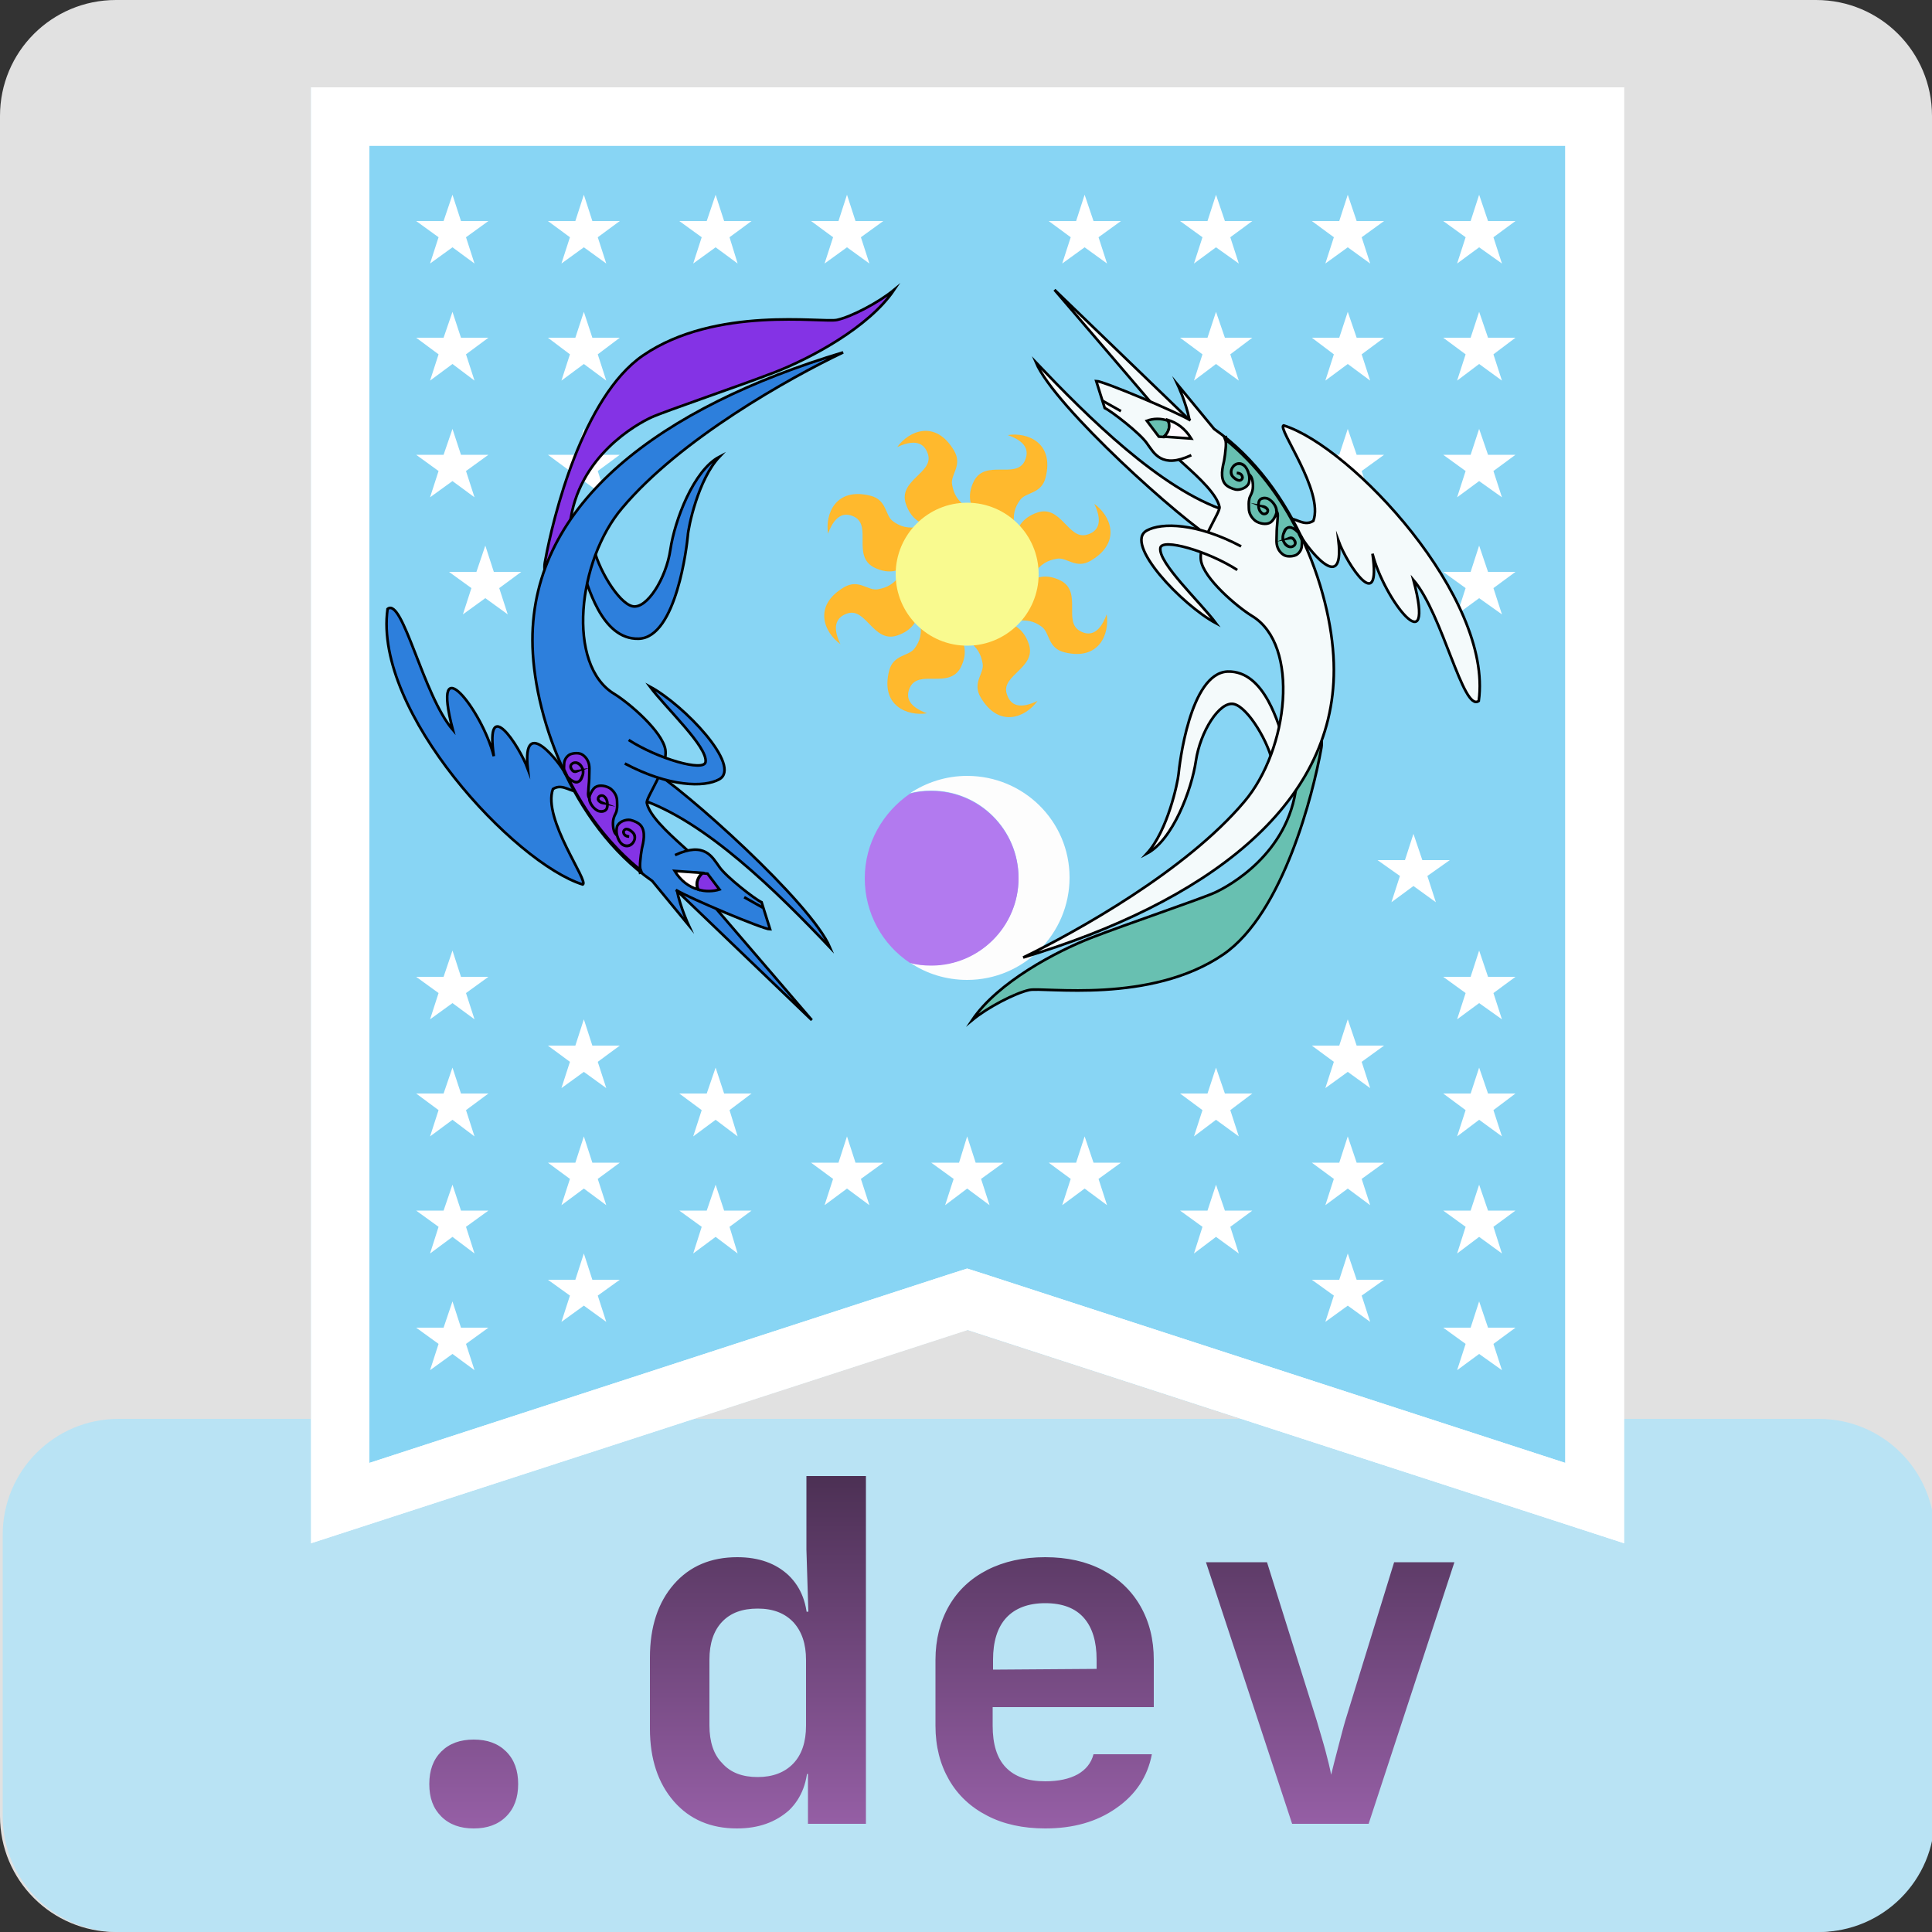 <?xml version="1.0" encoding="utf-8"?>
<!-- Generator: Adobe Illustrator 26.2.1, SVG Export Plug-In . SVG Version: 6.00 Build 0)  -->
<svg version="1.1"
	 id="svg241" inkscape:version="0.92.2 (5c3e80d, 2017-08-06)" sodipodi:docname="Equestrian Flag QTMarx SVG.svg" xmlns:cc="http://creativecommons.org/ns#" xmlns:dc="http://purl.org/dc/elements/1.1/" xmlns:inkscape="http://www.inkscape.org/namespaces/inkscape" xmlns:rdf="http://www.w3.org/1999/02/22-rdf-syntax-ns#" xmlns:sodipodi="http://sodipodi.sourceforge.net/DTD/sodipodi-0.dtd" xmlns:svg="http://www.w3.org/2000/svg"
	 xmlns="http://www.w3.org/2000/svg" xmlns:xlink="http://www.w3.org/1999/xlink" x="0px" y="0px" viewBox="0 0 500 500"
	 style="enable-background:new 0 0 500 500;" xml:space="preserve">
<rect x="0" y="0" width="500" height="500" fill="#333333" stroke="none"/>
<style type="text/css">
	.st0{fill:#E1E1E1;}
	.st1{fill:#B9E3F4;}
	.st2{display:none;}
	.st3{display:inline;fill:none;stroke:#000000;stroke-width:0.75;stroke-miterlimit:10;}
	.st4{display:inline;fill:#8433E5;stroke:#000000;stroke-width:0.75;stroke-miterlimit:10;}
	.st5{display:inline;fill:#2D7FDC;stroke:#000000;stroke-width:0.75;stroke-miterlimit:10;}
	.st6{display:inline;fill:#FFFAFF;stroke:#000000;stroke-width:0.75;stroke-miterlimit:10;}
	.st7{display:inline;fill:#68C0B1;stroke:#000000;stroke-width:0.75;stroke-miterlimit:10;}
	.st8{display:inline;fill:#F4FAFB;stroke:#000000;stroke-width:0.75;stroke-miterlimit:10;}
	.st9{fill:#88D5F4;}
	.st10{fill:#FFFFFF;}
	.st11{fill:#FDFDFD;}
	.st12{fill:#B27AEF;}
	.st13{fill:#FFB92D;}
	.st14{fill:#F9FA8F;}
	.st15{fill:none;stroke:#000000;stroke-width:0.685;stroke-miterlimit:10;}
	.st16{fill:#8433E5;stroke:#000000;stroke-width:0.685;stroke-miterlimit:10;}
	.st17{fill:#2D7FDC;stroke:#000000;stroke-width:0.685;stroke-miterlimit:10;}
	.st18{fill:#FFFAFF;stroke:#000000;stroke-width:0.685;stroke-miterlimit:10;}
	.st19{fill:#68C0B1;stroke:#000000;stroke-width:0.685;stroke-miterlimit:10;}
	.st20{fill:#F4FAFB;stroke:#000000;stroke-width:0.685;stroke-miterlimit:10;}
	.st21{fill:url(#SVGID_1_);}
</style>
<sodipodi:namedview  bordercolor="#666666" borderopacity="1" gridtolerance="10" guidetolerance="10" id="namedview243" inkscape:current-layer="svg241" inkscape:cx="-413.24164" inkscape:cy="369.67422" inkscape:pageopacity="0" inkscape:pageshadow="2" inkscape:window-height="986" inkscape:window-maximized="1" inkscape:window-width="1920" inkscape:window-x="-11" inkscape:window-y="-11" inkscape:zoom="0.2979798" objecttolerance="10" pagecolor="#ffffff" showgrid="false">
	</sodipodi:namedview>
<path class="st0" d="M470,500H30c-16.6,0-30-13.4-30-30V30C0,13.4,13.4,0,30,0h440c16.6,0,30,13.4,30,30v440
	C500,486.6,486.6,500,470,500z"/>
<path class="st1" d="M470.7,500h-440c-16.6,0-30-13.4-30-30v-72.8c0-16.6,13.4-30,30-30h440c16.6,0,30,13.4,30,30V470
	C500.7,486.6,487.3,500,470.7,500z"/>
<g id="Layer_1" transform="translate(0,-294)" class="st2">
</g>
<g id="Luna" transform="translate(0,-294)" class="st2">
	<path id="path118" inkscape:connector-curvature="0" class="st3" d="M265.8,395.5c-0.7-0.1-1.3-0.3-1.7-0.8s-0.5-1.2,0-1.7
		c1-0.9,2.8,0.4,3.4,1.2c0.7,0.8,0.7,1.9,0.3,2.9c-0.9,2.1-3.6,2.5-5,0.7c-1.2-1.6-1.9-4.2-1.2-6.1c0.6-1.8,3.3-2.7,5-2.5
		c1.3,0.1,3,0.9,3.9,1.9c1.9,2.2,1,6.2,0.4,8.7c-0.3,1.5-0.4,3-0.5,4.4s-0.1,2.9,0.1,4.3"/>
	<path id="path120" inkscape:connector-curvature="0" class="st3" d="M256.3,383.4c-0.8-0.2-2.2-0.9-2-1.9c0.2-0.9,1.2-1.3,2-0.9
		c0.5,0.3,1,0.9,1.3,1.4c0.4,0.8,0.5,3-0.3,3.7c-0.9,0.7-2.4,0.7-3.3,0.1c-1.8-1.2-3.5-3.6-2.7-5.9c0.4-1.1,1-2.3,2-3
		c1.5-1,4.1-0.4,5.6,0.6c1.6,1.1,2.5,2.8,2.5,4.7c0,1.1,0.1,2.3-0.1,3.4c-0.2,1.1-0.8,2-1.1,3.1c-0.3,1-0.2,2.2-0.2,3.3
		c0.1,0.9,0.3,2,1,2.6c0.2,0.2,0.4,0.3,0.6,0.5"/>
	<path id="path122" inkscape:connector-curvature="0" class="st3" d="M246.2,371.2c-0.8,0.3-1.5,0.2-2-0.5s-0.6-1.6,0-2.2
		c1.4-1.1,3.2-0.1,3.9,1.3c0.5,0.9,0.5,1.9,0.3,2.9c-0.2,0.9-0.6,1.9-1.5,2.4c-1,0.5-2-0.1-2.8-0.7c-1.1-0.8-2.1-1.9-2.4-3.3
		c-0.2-0.9-0.1-1.7,0-2.6c0-1.4,0.8-2.8,2-3.5c1.1-0.6,3-0.8,4.2-0.3c1.2,0.4,2.3,1.7,2.8,2.8c0.7,1.7,0.5,3.5,0.5,5.2
		c0,1.6,0,3.2-0.2,4.8c-0.1,1.3-0.5,2.7,0.3,3.9"/>
	<path id="path124" inkscape:connector-curvature="0" class="st4" d="M234.6,291.7c3-16.1,14-61.3,36.6-76.8
		c27.1-18.6,67.2-12.1,72.6-13.3c5.4-1.1,15.7-6.5,21.4-11.3c-9.5,14.1-31.6,25.7-44.6,30.8s-41.2,14.7-46.3,17
		s-27.7,14.4-30.5,40.1C240.9,303.9,232.8,300.3,234.6,291.7z"/>
	<path id="path126" inkscape:connector-curvature="0" class="st5" d="M341.2,436.5C321.7,416,294.6,389.1,270,381
		c-24.6-8.2-8.9-18.6,3.7-11.3C286.4,377,334.1,419.8,341.2,436.5z"/>
	<polygon id="polygon128" class="st5" points="281.6,413 287.8,409.5 334.3,463.8 	"/>
	<path id="path130" inkscape:connector-curvature="0" class="st5" d="M175.5,309.9c-5.3,38.6,47.7,95.1,73,103.1
		c2.7-0.9-15.2-24.7-11.2-35.9c3.8-2.5,7.3,1.8,9.6,0.5s-4.2-4.4-5.3-6.8s-16.1-22.5-13.8-1.4c-3.3-9-16-28-12.7-4.7
		c-4.3-17.2-23.8-42-15.3-9.8C188.9,342.2,181.2,305.2,175.5,309.9L175.5,309.9z"/>
	<path id="path132" inkscape:connector-curvature="0" class="st5" d="M299.7,252.7c-9.6,5.1-16.7,23.9-18.4,34.7
		c-1.7,10.8-8.8,22.4-14.1,21.3c-5.4-1.1-13.3-14.8-14.7-22.4s-6.2,2.8-4.2,8.3s7.1,26.8,21.2,26.3c14.1-0.6,18.1-35.3,18.4-38.4
		C288.1,279.3,291.9,261.2,299.7,252.7L299.7,252.7z"/>
	<path id="path134" inkscape:connector-curvature="0" class="st5" d="M346.1,213.7c-68.3,20.4-116.4,56.5-116.4,107.7
		c0,26.9,14.1,68.6,44.9,90l13.6,16.4c0,0-3-6.6-4.4-12.8c0,0,7.2-3.6,8.2-5.6c0.8-1.8-5.6-5.6-2.4-4.8c10.1,2.6-15-13-16.9-22.4
		c-0.4-2.1,8-13.2,6.9-20s-13.4-17.4-19.1-20.8c-18.1-10.8-13.7-50,2.8-69.5C285,246.3,326,223.3,346.1,213.7L346.1,213.7z"/>
	<path id="path136" inkscape:connector-curvature="0" class="st5" d="M264.4,367.7c16.7,8.8,29.8,9,35.4,5.9
		c8.7-4.8-13.2-28-26-34.7c5.8,7.7,21.7,22.6,20.8,28.3c-0.6,3.7-17.8-1.1-28.8-8.2"/>
	<path id="path138" inkscape:connector-curvature="0" class="st5" d="M283.5,414.9c4.9,3.1,32.8,14.8,35.3,14.8l-3.2-10.2
		c-2.3-1-13.1-9.4-15.8-13.1s-5.5-9.6-16.7-4.5"/>
	<line id="line140" class="st3" x1="309.4" y1="418.3" x2="316.4" y2="422.2"/>
	<path id="path142" inkscape:connector-curvature="0" class="st4" d="M299.7,414.8l-4.5-5.9l-1.9-0.1c-1.3,1.2-2.7,3.3-1.7,6.2
		C294.5,415.7,297.5,415.6,299.7,414.8z"/>
	<path id="path144" inkscape:connector-curvature="0" class="st6" d="M293.3,408.7L283,408c2.3,3.8,5.4,5.9,8.6,6.9
		C290.6,412,292.1,409.9,293.3,408.7L293.3,408.7z"/>
	<path id="path146" inkscape:connector-curvature="0" class="st4" d="M270.2,404.2c0.1-1.5,0.2-3,0.5-4.4c0.6-2.5,1.6-6.5-0.4-8.7
		c-0.9-1-2.6-1.8-3.9-1.9c-1.7-0.2-4.4,0.8-5,2.5c-0.4,1-0.3,2.2,0,3.4l0.1,0.1l-0.1-0.1c0.3,1,0.7,2,1.3,2.7c1.4,1.8,4,1.5,5-0.7
		c0.4-0.9,0.4-2-0.3-2.9c-0.6-0.8-2.4-2.2-3.4-1.2c-0.5,0.5-0.4,1.2,0,1.7s1.1,0.7,1.7,0.8c-0.7-0.1-1.3-0.3-1.7-0.8s-0.5-1.2,0-1.7
		c1-0.9,2.8,0.4,3.4,1.2c0.7,0.8,0.7,1.9,0.3,2.9c-0.9,2.1-3.6,2.5-5,0.7c-0.6-0.7-1-1.7-1.3-2.7c-0.2-0.1-0.3-0.3-0.5-0.4
		c-0.7-0.7-0.9-1.7-1-2.6c-0.1-1-0.1-2.3,0.2-3.3c0.3-1.1,0.9-2,1.1-3.1c0.2-1.1,0.1-2.3,0.1-3.4c0-1.9-1-3.6-2.5-4.7
		c-1.4-1-4-1.6-5.6-0.6c-1,0.7-1.6,1.9-2,3c-0.2,0.4-0.2,0.9-0.2,1.4c0,0,0,0.1,0.1,0.1c0,0,0-0.1-0.1-0.1c0.1,1.8,1.5,3.6,2.9,4.5
		c0.9,0.6,2.4,0.6,3.3-0.1c0.8-0.7,0.6-2.9,0.3-3.7c-0.2-0.5-0.8-1.1-1.3-1.4c-0.8-0.4-1.8,0-2,0.9c-0.2,1,1.2,1.7,2,1.9
		c-0.8-0.2-2.2-0.9-2-1.9c0.2-0.9,1.2-1.3,2-0.9c0.5,0.3,1,0.9,1.3,1.4c0.4,0.8,0.5,3-0.3,3.7c-0.9,0.7-2.4,0.7-3.3,0.1
		c-1.5-0.9-2.8-2.7-2.9-4.5c-0.7-1.2-0.4-2.5-0.2-3.8c0.2-1.6,0.2-3.2,0.2-4.8c0-1.8,0.2-3.6-0.5-5.2c-0.5-1.1-1.6-2.4-2.8-2.8
		c-1.2-0.5-3.1-0.3-4.2,0.3c-1.2,0.7-2,2.1-2,3.5c0,0.7-0.1,1.5,0,2.2c0.4,0.9,0.9,1.8,1.3,2.7c0.3,0.4,0.7,0.7,1.1,1
		c0.8,0.6,1.9,1.2,2.8,0.7c0.9-0.5,1.3-1.5,1.5-2.4c0.3-1,0.2-2-0.3-2.9c-0.7-1.4-2.5-2.5-3.9-1.3c-0.7,0.6-0.5,1.6,0,2.2
		c0.5,0.8,1.2,0.8,2,0.5c-0.8,0.3-1.5,0.2-2-0.5s-0.6-1.6,0-2.2c1.4-1.1,3.2-0.1,3.9,1.3c0.5,0.9,0.5,1.9,0.3,2.9
		c-0.2,0.9-0.6,1.9-1.5,2.4c-1,0.5-2-0.1-2.8-0.7c-0.4-0.3-0.8-0.6-1.1-1c6.6,13.1,15.6,25.5,27.4,34.9
		C270.1,406.9,270.1,405.6,270.2,404.2L270.2,404.2z"/>
</g>
<g id="Celestia" transform="translate(0,-294)" class="st2">
	<path id="path149" inkscape:connector-curvature="0" class="st3" d="M473.6,258.5c0.7,0.1,1.3,0.3,1.7,0.8c0.4,0.5,0.5,1.2,0,1.7
		c-1,0.9-2.8-0.4-3.4-1.2c-0.7-0.8-0.7-1.9-0.3-2.9c0.9-2.1,3.6-2.5,5-0.7c1.2,1.6,1.9,4.2,1.2,6.1c-0.6,1.8-3.3,2.7-5,2.5
		c-1.3-0.1-3-0.9-3.9-1.9c-1.9-2.2-1-6.2-0.4-8.7c0.3-1.5,0.4-3,0.5-4.4s0.1-2.9-0.1-4.3"/>
	<path id="path151" inkscape:connector-curvature="0" class="st3" d="M483.1,270.6c0.8,0.2,2.2,0.9,2,1.9c-0.2,0.9-1.2,1.3-2,0.9
		c-0.5-0.3-1-0.9-1.3-1.4c-0.4-0.8-0.5-3,0.3-3.7c0.9-0.7,2.4-0.7,3.3-0.1c1.8,1.2,3.5,3.6,2.7,5.9c-0.4,1.1-1,2.3-2,3
		c-1.5,1-4.1,0.4-5.6-0.6c-1.6-1.1-2.5-2.8-2.5-4.7c0-1.1-0.1-2.3,0.1-3.4s0.8-2,1.1-3.1c0.3-1,0.2-2.2,0.2-3.3
		c-0.1-0.9-0.3-2-1-2.6c-0.2-0.2-0.4-0.3-0.6-0.5"/>
	<path id="path153" inkscape:connector-curvature="0" class="st3" d="M493.2,282.9c0.8-0.3,1.5-0.2,2,0.5s0.6,1.6,0,2.2
		c-1.4,1.1-3.2,0.1-3.9-1.3c-0.5-0.9-0.5-1.9-0.3-2.9c0.2-0.9,0.6-1.9,1.5-2.4c1-0.5,2,0.1,2.8,0.7c1.1,0.8,2.1,1.9,2.4,3.3
		c0.2,0.9,0.1,1.7,0,2.6c0,1.4-0.8,2.8-2,3.5c-1.1,0.6-3,0.8-4.2,0.3c-1.2-0.4-2.3-1.7-2.8-2.8c-0.7-1.7-0.5-3.5-0.5-5.2
		c0-1.6,0-3.2,0.2-4.8c0.1-1.3,0.5-2.7-0.3-3.9"/>
	<path id="path155" inkscape:connector-curvature="0" class="st7" d="M504.8,362.3c-3,16.1-14,61.3-36.6,76.8
		c-27.1,18.6-67.2,12.1-72.6,13.3c-5.4,1.1-15.7,6.5-21.4,11.3c9.5-14.1,31.6-25.7,44.6-30.8c13-5.1,41.2-14.7,46.3-17
		c5.1-2.3,27.7-14.4,30.5-40.1C498.5,350.2,506.6,353.8,504.8,362.3L504.8,362.3z"/>
	<path id="path157" inkscape:connector-curvature="0" class="st8" d="M398.2,217.5c19.5,20.5,46.6,47.4,71.2,55.5
		c24.6,8.2,8.9,18.6-3.7,11.3C453,277,405.3,234.3,398.2,217.5L398.2,217.5z"/>
	<polygon id="polygon159" class="st8" points="457.8,241 451.6,244.5 405.1,190.3 	"/>
	<path id="path161" inkscape:connector-curvature="0" class="st8" d="M563.9,344.2c5.3-38.6-47.7-95.1-73-103.2
		c-2.7,0.9,15.2,24.7,11.2,35.9c-3.8,2.5-7.3-1.8-9.6-0.5c-2.3,1.3,4.2,4.4,5.3,6.8c1.1,2.4,16.1,22.5,13.8,1.4
		c3.3,9,16,28,12.7,4.7c4.3,17.2,23.8,42,15.3,9.8C550.5,311.9,558.2,348.8,563.9,344.2L563.9,344.2z"/>
	<path id="path163" inkscape:connector-curvature="0" class="st8" d="M439.7,401.3c9.6-5.1,16.7-23.9,18.4-34.7
		c1.7-10.8,8.8-22.4,14.1-21.3c5.4,1.1,13.3,14.8,14.7,22.4c1.4,7.6,6.2-2.8,4.2-8.3s-7.1-26.8-21.2-26.3
		c-14.1,0.6-18.1,35.3-18.4,38.4C451.3,374.8,447.5,392.9,439.7,401.3L439.7,401.3z"/>
	<path id="path165" inkscape:connector-curvature="0" class="st8" d="M393.3,440.3c68.3-20.4,116.4-56.5,116.4-107.7
		c0-26.9-14.1-68.6-44.9-90l-13.6-16.4c0,0,3,6.6,4.4,12.8c0,0-7.2,3.6-8.2,5.6c-0.8,1.8,5.6,5.6,2.4,4.8c-10.1-2.6,15,13,16.9,22.4
		c0.4,2.1-8,13.2-6.9,20s13.4,17.4,19.1,20.8c18.1,10.8,13.7,50-2.8,69.5C454.4,407.8,413.4,430.7,393.3,440.3L393.3,440.3z"/>
	<path id="path167" inkscape:connector-curvature="0" class="st8" d="M475,286.3c-16.7-8.8-29.8-9-35.4-5.9
		c-8.7,4.8,13.2,28,26,34.7c-5.8-7.7-21.7-22.6-20.8-28.3c0.6-3.7,17.8,1.1,28.8,8.2"/>
	<path id="path169" inkscape:connector-curvature="0" class="st8" d="M456,239.2c-4.9-3.1-32.8-14.8-35.3-14.8l3.2,10.2
		c2.3,1,13.1,9.4,15.8,13.1c2.7,3.7,5.5,9.6,16.7,4.5"/>
	<line id="line171" class="st3" x1="430" y1="235.7" x2="423" y2="231.8"/>
	<path id="path173" inkscape:connector-curvature="0" class="st7" d="M439.7,239.3l4.5,5.9l1.9,0.1c1.3-1.2,2.7-3.3,1.7-6.2
		C444.9,238.3,441.9,238.4,439.7,239.3z"/>
	<path id="path175" inkscape:connector-curvature="0" class="st6" d="M446.1,245.3l10.3,0.7c-2.3-3.8-5.4-5.9-8.6-6.9
		C448.8,242.1,447.3,244.2,446.1,245.3L446.1,245.3z"/>
	<path id="path177" inkscape:connector-curvature="0" class="st7" d="M469.2,249.8c-0.1,1.5-0.2,3-0.5,4.4c-0.6,2.5-1.6,6.5,0.4,8.7
		c0.9,1,2.6,1.8,3.9,1.9c1.7,0.2,4.4-0.8,5-2.5c0.4-1,0.3-2.2,0-3.4l-0.1-0.1l0.1,0.1c-0.3-1-0.7-2-1.3-2.7c-1.4-1.8-4-1.5-5,0.7
		c-0.4,0.9-0.4,2,0.3,2.9c0.6,0.8,2.4,2.2,3.4,1.2c0.5-0.5,0.4-1.2,0-1.7s-1.1-0.7-1.7-0.8c0.7,0.1,1.3,0.3,1.7,0.8
		c0.4,0.5,0.5,1.2,0,1.7c-1,0.9-2.8-0.4-3.4-1.2c-0.7-0.8-0.7-1.9-0.3-2.9c0.9-2.1,3.6-2.5,5-0.7c0.6,0.7,1,1.7,1.3,2.7
		c0.2,0.1,0.3,0.3,0.5,0.4c0.7,0.7,0.9,1.7,1,2.6c0.1,1,0.1,2.3-0.2,3.3c-0.3,1.1-0.9,2-1.1,3.1s-0.1,2.3-0.1,3.4
		c0,1.9,1,3.6,2.5,4.7c1.4,1,4,1.6,5.6,0.6c1-0.7,1.6-1.9,2-3c0.2-0.4,0.2-0.9,0.2-1.4c0,0,0-0.1-0.1-0.1c0,0,0,0.1,0.1,0.1
		c-0.1-1.8-1.5-3.6-2.9-4.5c-0.9-0.6-2.4-0.6-3.3,0.1c-0.8,0.7-0.6,2.9-0.3,3.7c0.2,0.5,0.8,1.1,1.3,1.4c0.8,0.4,1.8,0,2-0.9
		c0.2-1-1.2-1.7-2-1.9c0.8,0.2,2.2,0.9,2,1.9c-0.2,0.9-1.2,1.3-2,0.9c-0.5-0.3-1-0.9-1.3-1.4c-0.4-0.8-0.5-3,0.3-3.7
		c0.9-0.7,2.4-0.7,3.3-0.1c1.5,0.9,2.8,2.7,2.9,4.5c0.7,1.2,0.4,2.5,0.2,3.8c-0.2,1.6-0.2,3.2-0.2,4.8c0,1.8-0.2,3.6,0.5,5.2
		c0.5,1.1,1.6,2.4,2.8,2.8c1.2,0.5,3.1,0.3,4.2-0.3c1.2-0.7,2-2.1,2-3.5c0-0.7,0.1-1.5,0-2.2c-0.4-0.9-0.9-1.8-1.3-2.7
		c-0.3-0.4-0.7-0.7-1.1-1c-0.8-0.6-1.9-1.2-2.8-0.7s-1.3,1.5-1.5,2.4c-0.3,1-0.2,2,0.3,2.9c0.7,1.4,2.5,2.5,3.9,1.3
		c0.7-0.6,0.5-1.6,0-2.2c-0.5-0.8-1.2-0.8-2-0.5c0.8-0.3,1.5-0.2,2,0.5s0.6,1.6,0,2.2c-1.4,1.1-3.2,0.1-3.9-1.3
		c-0.5-0.9-0.5-1.9-0.3-2.9c0.2-0.9,0.6-1.9,1.5-2.4c1-0.5,2,0.1,2.8,0.7c0.4,0.3,0.8,0.6,1.1,1c-6.6-13.1-15.6-25.5-27.4-34.9
		C469.3,247.1,469.3,248.5,469.2,249.8L469.2,249.8z"/>
</g>
<polygon id="polygon5" class="st9" points="80.5,399.4 80.5,22.6 420.2,22.6 420.2,399.4 250.3,344.2 "/>
<path id="path10" inkscape:connector-curvature="0" class="st10" d="M405.1,37.7v340.9L255,329.8l-4.7-1.5l-4.7,1.5L95.6,378.6V37.7
	H405.1 M420.2,22.6H80.5v376.8l169.9-55.2l169.9,55.2V22.6z"/>
<polygon id="polygon15" class="st10" points="126.4,57.2 120.6,61.4 122.8,68.2 117.1,64 111.3,68.2 113.5,61.4 107.7,57.2 
	114.8,57.2 117.1,50.4 119.3,57.2 "/>
<polygon id="polygon17" class="st10" points="160.4,57.2 154.7,61.4 156.9,68.2 151.1,64 145.3,68.2 147.5,61.4 141.8,57.2 
	148.9,57.2 151.1,50.4 153.3,57.2 "/>
<polygon id="polygon19" class="st10" points="126.4,87.4 120.6,91.7 122.8,98.5 117.1,94.2 111.3,98.5 113.5,91.7 107.7,87.4 
	114.8,87.4 117.1,80.7 119.3,87.4 "/>
<polygon id="polygon21" class="st10" points="160.4,87.4 154.7,91.7 156.9,98.5 151.1,94.2 145.3,98.5 147.5,91.7 141.8,87.4 
	148.9,87.4 151.1,80.7 153.3,87.4 "/>
<polygon id="polygon23" class="st10" points="126.4,117.7 120.6,121.9 122.8,128.7 117.1,124.5 111.3,128.7 113.5,121.9 
	107.7,117.7 114.8,117.7 117.1,111 119.3,117.7 "/>
<polygon id="polygon25" class="st10" points="160.4,117.7 154.7,121.9 156.9,128.7 151.1,124.5 145.3,128.7 147.5,121.9 
	141.8,117.7 148.9,117.7 151.1,111 153.3,117.7 "/>
<polygon id="polygon29" class="st10" points="194.5,57.2 188.8,61.4 190.9,68.2 185.2,64 179.4,68.2 181.6,61.4 175.8,57.2 
	182.9,57.2 185.2,50.4 187.4,57.2 "/>
<polygon id="polygon31" class="st10" points="228.6,57.2 222.8,61.4 225,68.2 219.2,64 213.4,68.2 215.6,61.4 209.9,57.2 217,57.2 
	219.2,50.4 221.4,57.2 "/>
<polygon id="polygon33" class="st10" points="126.4,252.8 120.6,257 122.8,263.8 117.1,259.6 111.3,263.8 113.5,257 107.7,252.8 
	114.8,252.8 117.1,246 119.3,252.8 "/>
<polygon id="polygon35" class="st10" points="160.4,270.6 154.7,274.8 156.9,281.6 151.1,277.4 145.3,281.6 147.5,274.8 
	141.8,270.6 148.9,270.6 151.1,263.8 153.3,270.6 "/>
<polygon id="polygon37" class="st10" points="126.4,283 120.6,287.3 122.8,294.1 117.1,289.8 111.3,294.1 113.5,287.3 107.7,283 
	114.8,283 117.1,276.3 119.3,283 "/>
<polygon id="polygon39" class="st10" points="160.4,300.9 154.7,305.1 156.9,311.9 151.1,307.6 145.3,311.9 147.5,305.1 
	141.8,300.9 148.9,300.9 151.1,294.1 153.3,300.9 "/>
<polygon id="polygon41" class="st10" points="126.4,313.3 120.6,317.5 122.8,324.4 117.1,320.1 111.3,324.4 113.5,317.5 
	107.7,313.3 114.8,313.3 117.1,306.6 119.3,313.3 "/>
<polygon id="polygon43" class="st10" points="194.5,283 188.8,287.3 190.9,294.1 185.2,289.8 179.4,294.1 181.6,287.3 175.8,283 
	182.9,283 185.2,276.3 187.4,283 "/>
<polygon id="polygon45" class="st10" points="194.5,313.3 188.8,317.5 190.9,324.4 185.2,320.1 179.4,324.4 181.6,317.5 
	175.8,313.3 182.9,313.3 185.2,306.6 187.4,313.3 "/>
<polygon id="polygon47" class="st10" points="160.4,331.2 154.7,335.3 156.9,342.1 151.1,337.9 145.3,342.1 147.5,335.3 
	141.8,331.2 148.9,331.2 151.1,324.4 153.3,331.2 "/>
<polygon id="polygon49" class="st10" points="126.4,343.6 120.6,347.8 122.8,354.6 117.1,350.4 111.3,354.6 113.5,347.8 
	107.7,343.6 114.8,343.6 117.1,336.8 119.3,343.6 "/>
<polygon id="polygon51" class="st10" points="228.6,300.9 222.8,305.1 225,311.9 219.2,307.6 213.4,311.9 215.6,305.1 209.9,300.9 
	217,300.9 219.2,294.1 221.4,300.9 "/>
<polygon id="polygon53" class="st10" points="373.5,57.2 379.3,61.4 377.1,68.2 382.8,64 388.7,68.2 386.5,61.4 392.2,57.2 
	385.1,57.2 382.8,50.4 380.6,57.2 "/>
<polygon id="polygon55" class="st10" points="339.5,57.2 345.2,61.4 343,68.2 348.8,64 354.6,68.2 352.4,61.4 358.2,57.2 
	351.1,57.2 348.8,50.4 346.6,57.2 "/>
<polygon id="polygon57" class="st10" points="373.5,87.4 379.3,91.7 377.1,98.5 382.8,94.2 388.7,98.5 386.5,91.7 392.2,87.4 
	385.1,87.4 382.8,80.7 380.6,87.4 "/>
<polygon id="polygon59" class="st10" points="339.5,87.4 345.2,91.7 343,98.5 348.8,94.2 354.6,98.5 352.4,91.7 358.2,87.4 
	351.1,87.4 348.8,80.7 346.6,87.4 "/>
<polygon id="polygon61" class="st10" points="373.5,117.7 379.3,121.9 377.1,128.7 382.8,124.5 388.7,128.7 386.5,121.9 
	392.2,117.7 385.1,117.7 382.8,111 380.6,117.7 "/>
<polygon id="polygon63" class="st10" points="339.5,117.7 345.2,121.9 343,128.7 348.8,124.5 354.6,128.7 352.4,121.9 358.2,117.7 
	351.1,117.7 348.8,111 346.6,117.7 "/>
<polygon id="polygon65" class="st10" points="373.5,148 379.3,152.2 377.1,159 382.8,154.8 388.7,159 386.5,152.2 392.2,148 
	385.1,148 382.8,141.2 380.6,148 "/>
<polygon id="polygon67" class="st10" points="305.4,57.2 311.2,61.4 309,68.2 314.7,64 320.6,68.2 318.4,61.4 324.1,57.2 317,57.2 
	314.7,50.4 312.5,57.2 "/>
<polygon id="polygon69" class="st10" points="271.4,57.2 277.1,61.4 274.9,68.2 280.7,64 286.5,68.2 284.3,61.4 290.1,57.2 
	283,57.2 280.7,50.4 278.5,57.2 "/>
<polygon id="polygon71" class="st10" points="373.5,252.8 379.3,257 377.1,263.8 382.8,259.6 388.7,263.8 386.5,257 392.2,252.8 
	385.1,252.8 382.8,246 380.6,252.8 "/>
<polygon id="polygon73" class="st10" points="339.5,270.6 345.2,274.8 343,281.6 348.8,277.4 354.6,281.6 352.4,274.8 358.2,270.6 
	351.1,270.6 348.8,263.8 346.6,270.6 "/>
<polygon id="polygon75" class="st10" points="373.5,283 379.3,287.3 377.1,294.1 382.8,289.8 388.7,294.1 386.5,287.3 392.2,283 
	385.1,283 382.8,276.3 380.6,283 "/>
<polygon id="polygon77" class="st10" points="339.5,300.9 345.2,305.1 343,311.9 348.8,307.6 354.6,311.9 352.4,305.1 358.2,300.9 
	351.1,300.9 348.8,294.1 346.6,300.9 "/>
<polygon id="polygon79" class="st10" points="373.5,313.3 379.3,317.5 377.1,324.4 382.8,320.1 388.7,324.4 386.5,317.5 
	392.2,313.3 385.1,313.3 382.8,306.6 380.6,313.3 "/>
<polygon id="polygon81" class="st10" points="305.4,283 311.2,287.3 309,294.1 314.7,289.8 320.6,294.1 318.4,287.3 324.1,283 
	317,283 314.7,276.3 312.5,283 "/>
<polygon id="polygon83" class="st10" points="305.4,313.3 311.2,317.5 309,324.4 314.7,320.1 320.6,324.4 318.4,317.5 324.1,313.3 
	317,313.3 314.7,306.6 312.5,313.3 "/>
<polygon id="polygon85" class="st10" points="339.5,331.2 345.2,335.3 343,342.1 348.8,337.9 354.6,342.1 352.4,335.3 358.2,331.2 
	351.1,331.2 348.8,324.4 346.6,331.2 "/>
<polygon id="polygon87" class="st10" points="373.5,343.6 379.3,347.8 377.1,354.6 382.8,350.4 388.7,354.6 386.5,347.8 
	392.2,343.6 385.1,343.6 382.8,336.8 380.6,343.6 "/>
<polygon id="polygon89" class="st10" points="271.4,300.9 277.1,305.1 274.9,311.9 280.7,307.6 286.5,311.9 284.3,305.1 
	290.1,300.9 283,300.9 280.7,294.1 278.5,300.9 "/>
<polygon id="polygon91" class="st10" points="241,300.9 246.8,305.1 244.6,311.9 250.3,307.6 256.1,311.9 253.9,305.1 259.7,300.9 
	252.5,300.9 250.3,294.1 248.2,300.9 "/>
<g id="Layer_5" transform="translate(-99,-105)">
	<path id="path94" inkscape:connector-curvature="0" class="st11" d="M349.3,305.8c-5.5,0-10.6,1.7-14.8,4.5
		c1.7-0.5,3.6-0.7,5.5-0.7c12.5,0,22.6,10.1,22.6,22.6s-10.1,22.6-22.6,22.6c-1.9,0-3.8-0.2-5.5-0.7c4.2,2.9,9.4,4.5,14.8,4.5
		c14.6,0,26.5-11.9,26.5-26.5S363.9,305.8,349.3,305.8z"/>
	<path id="path96" inkscape:connector-curvature="0" class="st12" d="M362.6,332.3c0-12.5-10.1-22.6-22.6-22.6
		c-1.9,0-3.8,0.2-5.5,0.7c-7,4.8-11.7,12.8-11.7,21.9s4.6,17.2,11.7,21.9c1.7,0.5,3.6,0.7,5.5,0.7
		C352.4,354.9,362.6,344.8,362.6,332.3z"/>
</g>
<g id="Layer_6" transform="translate(-99,-105)">
	<path id="path99" inkscape:connector-curvature="0" class="st13" d="M331.2,220.7c3-4.2,9.9-7.2,14.7,0.9c2.3,3.9-1,6.2-0.5,8.8
		c0.4,2.3,1.3,4.2,4,6c2.7,1.8-9.2,5.6-10.6,4.6c-0.8-0.5-3.9-1.1-5.4-5.7c-1.9-6,7.1-7.9,5.8-12.6
		C338.5,220.3,336.6,218.2,331.2,220.7L331.2,220.7z"/>
	<path id="path101" inkscape:connector-curvature="0" class="st13" d="M359.8,217.6c5-0.8,12.1,1.9,9.8,11c-1.1,4.3-5.1,3.7-6.6,5.8
		c-1.4,1.9-2,3.9-1.4,7c0.7,3.2-10.4-2.6-10.7-4.2c-0.2-1-2-3.5,0.2-7.8c3-5.5,10.6-0.5,13-4.9C365.2,222.3,365.3,219.5,359.8,217.6
		L359.8,217.6z"/>
	<path id="path103" inkscape:connector-curvature="0" class="st13" d="M382.2,235.4c4.2,3,7.2,9.9-0.9,14.7c-3.9,2.3-6.2-1-8.8-0.5
		c-2.3,0.4-4.2,1.3-6,4c-1.8,2.7-5.6-9.2-4.6-10.6c0.5-0.8,1.1-3.9,5.7-5.4c6-1.9,7.9,7.1,12.6,5.8
		C382.6,242.8,384.8,240.8,382.2,235.4L382.2,235.4z"/>
	<path id="path105" inkscape:connector-curvature="0" class="st13" d="M385.4,264c0.8,5-1.9,12.1-11,9.8c-4.3-1.1-3.7-5.1-5.8-6.6
		c-1.9-1.4-3.9-2-7-1.4c-3.2,0.7,2.6-10.4,4.2-10.7c1-0.2,3.5-2,7.8,0.2c5.5,3,0.5,10.6,4.9,13C380.6,269.5,383.4,269.5,385.4,264
		L385.4,264z"/>
	<path id="path107" inkscape:connector-curvature="0" class="st13" d="M367.5,286.4c-3,4.2-9.9,7.2-14.7-0.9c-2.3-3.9,1-6.2,0.5-8.8
		c-0.4-2.3-1.3-4.2-4-6c-2.7-1.8,9.2-5.6,10.6-4.6c0.8,0.5,3.9,1.1,5.4,5.7c1.9,6-7.1,7.9-5.8,12.6
		C360.2,286.9,362.1,289,367.5,286.4L367.5,286.4z"/>
	<path id="path109" inkscape:connector-curvature="0" class="st13" d="M338.9,289.6c-5,0.8-12.1-1.9-9.8-11c1.1-4.3,5.1-3.7,6.6-5.8
		c1.4-1.9,2-3.9,1.4-7c-0.7-3.2,10.4,2.6,10.7,4.2c0.2,1,2,3.5-0.2,7.8c-3,5.5-10.6,0.5-13,4.9C333.5,284.8,333.4,287.6,338.9,289.6
		L338.9,289.6z"/>
	<path id="path111" inkscape:connector-curvature="0" class="st13" d="M316.5,271.7c-4.2-3-7.2-9.9,0.9-14.7c3.9-2.3,6.2,1,8.8,0.5
		c2.3-0.4,4.2-1.3,6-4s5.6,9.2,4.6,10.6c-0.5,0.8-1.1,3.9-5.7,5.4c-6,1.9-7.9-7.1-12.6-5.8C316.1,264.4,313.9,266.4,316.5,271.7
		L316.5,271.7z"/>
	<path id="path113" inkscape:connector-curvature="0" class="st13" d="M313.3,243.1c-0.8-5,1.9-12.1,11-9.8c4.3,1.1,3.7,5.1,5.8,6.6
		c1.9,1.4,3.9,2,7,1.4c3.2-0.7-2.6,10.4-4.2,10.7c-1,0.2-3.5,2-7.8-0.2c-5.5-3-0.5-10.6-4.9-13C318.1,237.7,315.3,237.6,313.3,243.1
		L313.3,243.1z"/>
	<circle id="circle115" class="st14" cx="349.3" cy="253.6" r="18.5"/>
</g>
<g id="Ponies" transform="translate(-99,-105)">
	<path id="path180" inkscape:connector-curvature="0" class="st15" d="M261.6,321.9c-0.5-0.1-0.9-0.2-1.2-0.5
		c-0.3-0.4-0.4-0.8,0-1.2c0.7-0.7,1.9,0.3,2.3,0.8c0.5,0.5,0.5,1.4,0.2,2c-0.7,1.5-2.4,1.7-3.5,0.5c-0.8-1.1-1.3-2.9-0.8-4.2
		c0.5-1.2,2.3-1.9,3.4-1.7c0.9,0.1,2.1,0.7,2.7,1.4c1.4,1.5,0.7,4.3,0.3,6.1c-0.2,1-0.3,2-0.4,3.1c-0.1,1-0.1,2,0.1,3"/>
	<path id="path182" inkscape:connector-curvature="0" class="st15" d="M255.1,313.5c-0.5-0.2-1.5-0.6-1.4-1.3
		c0.1-0.6,0.8-0.9,1.4-0.6c0.3,0.2,0.7,0.6,0.8,1c0.2,0.6,0.4,2.1-0.2,2.6c-0.6,0.5-1.7,0.5-2.3,0.1c-1.3-0.8-2.4-2.5-1.9-4.1
		c0.3-0.8,0.7-1.6,1.4-2c1.1-0.7,2.9-0.3,3.9,0.4c1.1,0.8,1.7,1.9,1.7,3.3c0,0.8,0,1.6-0.1,2.3c-0.2,0.8-0.5,1.4-0.8,2.1
		c-0.2,0.7-0.2,1.5-0.1,2.3c0.1,0.6,0.2,1.4,0.7,1.8c0.2,0.2,0.2,0.2,0.4,0.4"/>
	<path id="path184" inkscape:connector-curvature="0" class="st15" d="M248.1,305c-0.5,0.2-1.1,0.2-1.4-0.4c-0.3-0.5-0.5-1.1,0-1.5
		c1-0.8,2.2-0.1,2.6,0.9c0.3,0.6,0.4,1.4,0.2,2c-0.2,0.6-0.4,1.4-1.1,1.7c-0.7,0.4-1.4-0.1-2-0.5c-0.8-0.5-1.4-1.4-1.7-2.3
		c-0.2-0.6-0.1-1.2,0-1.8c0-0.9,0.6-2,1.4-2.4c0.8-0.5,2-0.5,2.9-0.2c0.8,0.3,1.6,1.1,1.9,2c0.5,1.1,0.3,2.4,0.3,3.6
		c0,1.1,0,2.2-0.2,3.3c-0.1,0.9-0.3,1.9,0.2,2.7"/>
	<path id="path186" inkscape:connector-curvature="0" class="st16" d="M240.1,250.1c2-11.1,9.7-42.4,25.3-53.1
		c18.8-12.9,46.5-8.4,50.2-9.2c3.7-0.8,10.8-4.5,14.8-7.8c-6.6,9.8-21.8,17.8-30.8,21.3c-9,3.5-28.5,10.1-32,11.7
		s-19.1,10-21.1,27.7C244.5,258.5,238.8,256,240.1,250.1L240.1,250.1z"/>
	<path id="path188" inkscape:connector-curvature="0" class="st17" d="M313.8,350.2c-13.5-14.2-32.2-32.8-49.2-38.4
		c-17-5.7-6.1-12.9,2.6-7.8C275.9,309.1,308.9,338.6,313.8,350.2z"/>
	<polygon id="polygon190" class="st17" points="272.6,334 276.9,331.5 309.1,369 	"/>
	<path id="path192" inkscape:connector-curvature="0" class="st17" d="M199.3,262.6c-3.7,26.7,32.9,65.8,50.5,71.3
		c1.8-0.6-10.5-17-7.7-24.7c2.6-1.7,5.1,1.3,6.6,0.4c1.6-0.9-2.9-3-3.6-4.7s-11.1-15.6-9.5-0.9c-2.3-6.2-11.1-19.4-8.8-3.3
		c-3-11.9-16.5-29.1-10.6-6.8C208.5,285,203.2,259.4,199.3,262.6L199.3,262.6z"/>
	<path id="path194" inkscape:connector-curvature="0" class="st17" d="M285.2,223.2c-6.7,3.5-11.6,16.5-12.7,24
		c-1.1,7.5-6.1,15.5-9.8,14.7c-3.7-0.8-9.2-10.2-10.1-15.5c-1-5.2-4.3,2-3,5.7c1.4,3.8,4.9,18.5,14.7,18.2s12.5-24.4,12.7-26.6
		C277.1,241.5,279.7,229,285.2,223.2L285.2,223.2z"/>
	<path id="path196" inkscape:connector-curvature="0" class="st17" d="M317.2,196.2c-47.2,14.2-80.5,39-80.4,74.5
		c0,18.5,9.8,47.4,31,62.3l9.4,11.4c0,0-2.1-4.5-3-8.9c0,0,5-2.4,5.6-3.9c0.6-1.2-3.9-3.9-1.7-3.3c7,1.8-10.4-9-11.7-15.5
		c-0.3-1.4,5.5-9.1,4.8-13.8c-0.8-4.7-9.3-12-13.2-14.4c-12.5-7.5-9.5-34.6,2-48.1C274.9,218.7,303.3,202.8,317.2,196.2L317.2,196.2
		z"/>
	<path id="path198" inkscape:connector-curvature="0" class="st17" d="M260.7,302.6c11.5,6.1,20.6,6.2,24.4,4.1
		c6.1-3.3-9.1-19.3-17.9-24c4,5.4,15,15.6,14.4,19.5c-0.4,2.6-12.3-0.8-19.9-5.7"/>
	<path id="path200" inkscape:connector-curvature="0" class="st17" d="M273.9,335.3c3.4,2.1,22.6,10.2,24.4,10.2l-2.2-7
		c-1.6-0.7-9.1-6.5-10.9-9.1c-1.9-2.6-3.8-6.7-11.5-3.1"/>
	<line id="line202" class="st15" x1="291.6" y1="337.2" x2="296.4" y2="339.9"/>
	<path id="path204" inkscape:connector-curvature="0" class="st16" d="M285.2,335.2l-3.1-4.1l-1.3-0.1c-0.9,0.8-1.9,2.3-1.1,4.2
		C281.5,335.8,283.6,335.7,285.2,335.2z"/>
	<path id="path206" inkscape:connector-curvature="0" class="st18" d="M280.7,330.9l-7.1-0.5c1.6,2.6,3.7,4.1,6,4.8
		C278.8,333.2,279.9,331.8,280.7,330.9L280.7,330.9z"/>
	<path id="path208" inkscape:connector-curvature="0" class="st16" d="M264.7,327.8c0.1-1.1,0.2-2,0.4-3.1c0.4-1.7,1.1-4.5-0.3-6.1
		c-0.6-0.7-1.8-1.2-2.7-1.4c-1.2-0.2-3,0.5-3.4,1.7c-0.2,0.7-0.2,1.5,0,2.3l0.1,0.1l-0.1-0.1c0.2,0.7,0.5,1.4,0.9,1.9
		c1,1.3,2.8,1.1,3.5-0.5c0.3-0.7,0.2-1.4-0.2-2c-0.5-0.5-1.7-1.5-2.3-0.8c-0.4,0.3-0.2,0.8,0,1.2c0.3,0.4,0.8,0.5,1.2,0.5
		c-0.5-0.1-0.9-0.2-1.2-0.5c-0.3-0.4-0.4-0.8,0-1.2c0.7-0.7,1.9,0.3,2.3,0.8c0.5,0.5,0.5,1.4,0.2,2c-0.7,1.5-2.4,1.7-3.5,0.5
		c-0.4-0.5-0.7-1.1-0.9-1.9c-0.2-0.1-0.2-0.2-0.3-0.3c-0.5-0.5-0.6-1.2-0.7-1.8c-0.1-0.7-0.1-1.6,0.1-2.3c0.2-0.8,0.7-1.4,0.8-2.1
		c0.2-0.8,0.1-1.6,0.1-2.3c0-1.4-0.7-2.5-1.7-3.3c-1-0.7-2.8-1.1-3.9-0.4c-0.7,0.5-1.1,1.3-1.4,2c-0.1,0.3-0.2,0.6-0.2,0.9
		c0,0,0,0.1,0.1,0.1c0,0,0-0.1-0.1-0.1c0.1,1.3,1,2.5,2,3.1c0.6,0.4,1.7,0.5,2.3-0.1c0.5-0.5,0.5-2,0.2-2.6c-0.2-0.4-0.5-0.8-0.8-1
		c-0.5-0.3-1.3,0-1.4,0.6c-0.2,0.7,0.8,1.2,1.4,1.3c-0.5-0.2-1.5-0.6-1.4-1.3c0.1-0.6,0.8-0.9,1.4-0.6c0.3,0.2,0.7,0.6,0.8,1
		c0.2,0.6,0.4,2.1-0.2,2.6c-0.6,0.5-1.7,0.5-2.3,0.1c-1-0.6-2-1.9-2-3.1c-0.5-0.8-0.2-1.7-0.2-2.6c0.1-1.1,0.2-2.2,0.2-3.3
		c0-1.2,0.2-2.5-0.3-3.6c-0.3-0.8-1.1-1.7-1.9-2c-0.8-0.3-2.1-0.2-2.9,0.2c-0.8,0.5-1.4,1.4-1.4,2.4c0,0.5-0.1,1,0,1.5
		c0.3,0.6,0.6,1.3,0.9,1.9c0.2,0.2,0.5,0.5,0.8,0.7c0.5,0.4,1.3,0.8,2,0.5c0.6-0.3,0.8-1.1,1.1-1.7c0.2-0.7,0.2-1.4-0.2-2
		c-0.5-0.9-1.7-1.7-2.6-0.9c-0.5,0.4-0.4,1.1,0,1.5c0.4,0.5,0.8,0.5,1.4,0.4c-0.5,0.2-1.1,0.2-1.4-0.4c-0.3-0.5-0.5-1.1,0-1.5
		c1-0.8,2.2-0.1,2.6,0.9c0.3,0.6,0.4,1.4,0.2,2c-0.2,0.6-0.4,1.4-1.1,1.7c-0.7,0.4-1.4-0.1-2-0.5c-0.3-0.2-0.5-0.5-0.8-0.7
		c4.5,9.1,10.8,17.6,18.9,24.1C264.6,329.7,264.6,328.8,264.7,327.8L264.7,327.8z"/>
	<path id="path210" inkscape:connector-curvature="0" class="st15" d="M419.3,227.1c0.5,0.1,0.9,0.2,1.2,0.5c0.3,0.4,0.4,0.8,0,1.2
		c-0.7,0.7-1.9-0.3-2.3-0.8s-0.5-1.4-0.2-2c0.7-1.5,2.4-1.7,3.5-0.5c0.8,1.1,1.3,3,0.8,4.2c-0.5,1.2-2.3,1.9-3.4,1.7
		c-0.9-0.1-2.1-0.7-2.7-1.4c-1.4-1.5-0.7-4.3-0.3-6.1c0.2-1,0.3-2,0.4-3.1c0.1-1,0.1-2-0.1-3"/>
	<path id="path212" inkscape:connector-curvature="0" class="st15" d="M425.8,235.5c0.5,0.2,1.5,0.6,1.4,1.3
		c-0.1,0.6-0.8,0.9-1.4,0.6c-0.3-0.2-0.7-0.6-0.8-1c-0.2-0.6-0.4-2.1,0.2-2.6c0.6-0.5,1.7-0.5,2.3-0.1c1.3,0.8,2.4,2.5,1.9,4.1
		c-0.3,0.8-0.7,1.6-1.4,2c-1.1,0.7-2.9,0.3-3.9-0.4c-1.1-0.8-1.7-1.9-1.7-3.3c0-0.8,0-1.6,0.1-2.3c0.2-0.8,0.6-1.4,0.8-2.1
		c0.2-0.7,0.2-1.5,0.1-2.3c-0.1-0.6-0.2-1.4-0.7-1.8c-0.2-0.2-0.2-0.2-0.4-0.4"/>
	<path id="path214" inkscape:connector-curvature="0" class="st15" d="M432.9,244c0.5-0.2,1.1-0.2,1.4,0.4c0.3,0.5,0.5,1.1,0,1.5
		c-1,0.8-2.2,0.1-2.6-0.9c-0.3-0.6-0.4-1.4-0.2-2c0.2-0.6,0.4-1.4,1.1-1.7c0.7-0.4,1.4,0.1,2,0.5c0.8,0.5,1.4,1.4,1.7,2.3
		c0.2,0.6,0.1,1.2,0,1.8c0,0.9-0.6,2-1.4,2.4c-0.8,0.5-2,0.5-2.9,0.2c-0.8-0.3-1.6-1.1-1.9-2c-0.5-1.1-0.3-2.4-0.3-3.6
		c0-1.1,0-2.2,0.2-3.3c0.1-0.9,0.3-1.9-0.2-2.7"/>
	<path id="path216" inkscape:connector-curvature="0" class="st19" d="M440.9,298.9c-2,11.1-9.7,42.4-25.3,53.1
		c-18.8,12.9-46.5,8.4-50.2,9.2c-3.7,0.8-10.8,4.5-14.8,7.8c6.6-9.8,21.8-17.8,30.8-21.3s28.5-10.1,32-11.7
		c3.5-1.6,19.1-10,21.1-27.7C436.4,290.5,442.1,293,440.9,298.9L440.9,298.9z"/>
	<path id="path218" inkscape:connector-curvature="0" class="st20" d="M367.1,198.8c13.5,14.2,32.2,32.8,49.2,38.4
		c17,5.7,6.1,12.9-2.6,7.8C405,239.9,372,210.4,367.1,198.8z"/>
	<polygon id="polygon220" class="st20" points="408.3,215.1 404,217.5 371.9,180 	"/>
	<path id="path222" inkscape:connector-curvature="0" class="st20" d="M481.7,286.4c3.7-26.7-32.9-65.8-50.5-71.3
		c-1.8,0.6,10.5,17,7.7,24.7c-2.6,1.7-5.1-1.3-6.6-0.4c-1.6,0.9,2.9,3,3.6,4.7c0.8,1.7,11.1,15.6,9.5,0.9c2.3,6.2,11.1,19.4,8.8,3.3
		c3,11.9,16.5,29.1,10.6,6.8C472.4,264,477.7,289.5,481.7,286.4z"/>
	<path id="path224" inkscape:connector-curvature="0" class="st20" d="M395.8,325.9c6.7-3.5,11.6-16.5,12.7-24
		c1.1-7.5,6.1-15.5,9.8-14.7c3.7,0.8,9.2,10.2,10.1,15.5c1,5.2,4.3-2,3-5.7c-1.4-3.8-4.9-18.5-14.7-18.2
		c-9.8,0.4-12.5,24.4-12.7,26.6C403.8,307.5,401.2,320,395.8,325.9z"/>
	<path id="path226" inkscape:connector-curvature="0" class="st20" d="M363.8,352.8c47.2-14.2,80.5-39,80.4-74.5
		c0-18.5-9.8-47.4-31-62.3l-9.4-11.4c0,0,2.1,4.5,3,8.9c0,0-5,2.4-5.6,3.9c-0.6,1.2,3.9,3.9,1.7,3.3c-7-1.8,10.4,9,11.7,15.5
		c0.3,1.4-5.5,9.1-4.8,13.8s9.3,12,13.2,14.4c12.5,7.5,9.5,34.6-2,48.1C406,330.3,377.6,346.1,363.8,352.8L363.8,352.8z"/>
	<path id="path228" inkscape:connector-curvature="0" class="st20" d="M420.2,246.4c-11.5-6.1-20.6-6.2-24.4-4.1
		c-6.1,3.3,9.1,19.3,17.9,24c-4-5.4-15-15.6-14.4-19.5c0.4-2.6,12.3,0.8,19.9,5.7"/>
	<path id="path230" inkscape:connector-curvature="0" class="st20" d="M407.1,213.8c-3.4-2.1-22.6-10.2-24.4-10.2l2.2,7
		c1.6,0.7,9.1,6.5,10.9,9.1c1.9,2.6,3.8,6.7,11.5,3.1"/>
	<line id="line232" class="st15" x1="389.1" y1="211.4" x2="384.3" y2="208.7"/>
	<path id="path234" inkscape:connector-curvature="0" class="st19" d="M395.8,213.9l3.1,4.1l1.3,0.1c0.9-0.8,1.9-2.3,1.1-4.2
		C399.4,213.2,397.4,213.3,395.8,213.9L395.8,213.9z"/>
	<path id="path236" inkscape:connector-curvature="0" class="st18" d="M400.2,218l7.1,0.5c-1.6-2.6-3.7-4.1-6-4.8
		C402.1,215.8,401.1,217.2,400.2,218z"/>
	<path id="path238" inkscape:connector-curvature="0" class="st19" d="M416.2,221.1c-0.1,1.1-0.2,2-0.4,3.1
		c-0.4,1.7-1.1,4.5,0.3,6.1c0.6,0.7,1.8,1.2,2.7,1.4c1.2,0.2,3-0.5,3.4-1.7c0.2-0.7,0.2-1.5,0-2.3l-0.1-0.1l0.1,0.1
		c-0.2-0.7-0.5-1.4-0.9-1.9c-1-1.3-2.8-1.1-3.5,0.5c-0.3,0.7-0.2,1.4,0.2,2c0.5,0.5,1.7,1.5,2.3,0.8c0.4-0.3,0.2-0.8,0-1.2
		c-0.3-0.4-0.8-0.5-1.2-0.5c0.5,0.1,0.9,0.2,1.2,0.5c0.3,0.4,0.4,0.8,0,1.2c-0.7,0.7-1.9-0.3-2.3-0.8c-0.5-0.5-0.5-1.4-0.2-2
		c0.7-1.5,2.4-1.7,3.5-0.5c0.4,0.5,0.7,1.1,0.9,1.9c0.2,0.1,0.2,0.2,0.3,0.3c0.5,0.5,0.6,1.2,0.7,1.8c0.1,0.7,0.1,1.6-0.1,2.3
		c-0.2,0.8-0.7,1.4-0.8,2.1c-0.2,0.8-0.1,1.6-0.1,2.3c0,1.4,0.7,2.5,1.7,3.3c1,0.7,2.8,1.1,3.9,0.4c0.7-0.5,1.1-1.3,1.4-2
		c0.1-0.3,0.2-0.6,0.2-0.9c0,0,0-0.1-0.1-0.1c0,0,0,0.1,0.1,0.1c-0.1-1.3-1-2.5-2-3.1c-0.6-0.4-1.7-0.5-2.3,0.1
		c-0.5,0.5-0.5,2-0.2,2.6c0.2,0.4,0.5,0.8,0.8,1c0.5,0.3,1.3,0,1.4-0.6c0.2-0.7-0.8-1.2-1.4-1.3c0.5,0.2,1.5,0.6,1.4,1.3
		c-0.1,0.6-0.8,0.9-1.4,0.6c-0.3-0.2-0.7-0.6-0.8-1c-0.2-0.6-0.4-2.1,0.2-2.6c0.6-0.5,1.7-0.5,2.3-0.1c1,0.6,2,1.9,2,3.1
		c0.5,0.8,0.2,1.7,0.2,2.6c-0.1,1.1-0.2,2.2-0.2,3.3c0,1.2-0.2,2.5,0.3,3.6c0.3,0.8,1.1,1.7,1.9,2c0.8,0.3,2.1,0.2,2.9-0.2
		c0.8-0.5,1.4-1.4,1.4-2.4c0-0.5,0.1-1,0-1.5c-0.3-0.6-0.6-1.3-0.9-1.9c-0.2-0.2-0.5-0.5-0.8-0.7c-0.5-0.4-1.3-0.8-2-0.5
		c-0.6,0.3-0.8,1.1-1.1,1.7c-0.2,0.7-0.2,1.4,0.2,2c0.5,0.9,1.7,1.7,2.6,0.9c0.5-0.4,0.4-1.1,0-1.5c-0.4-0.5-0.8-0.5-1.4-0.4
		c0.5-0.2,1.1-0.2,1.4,0.4c0.3,0.5,0.5,1.1,0,1.5c-1,0.8-2.2,0.1-2.6-0.9c-0.3-0.6-0.4-1.4-0.2-2c0.2-0.6,0.4-1.4,1.1-1.7
		c0.7-0.4,1.4,0.1,2,0.5c0.3,0.2,0.5,0.5,0.8,0.7c-4.5-9.1-10.8-17.6-18.9-24.1C416.3,219.2,416.3,220.2,416.2,221.1L416.2,221.1z"
		/>
</g>
<path id="path256" inkscape:connector-curvature="0" class="st10" d="M405.1,37.7v340.9L255,329.8l-4.7-1.5l-4.7,1.5L95.6,378.6
	V37.7H405.1 M420.2,22.6H80.5v376.8l169.9-55.2l169.9,55.2V22.6z"/>
<polygon id="polygon648" class="st10" points="309,98.5 314.7,94.2 320.6,98.5 318.4,91.7 324.1,87.4 317,87.4 314.7,80.7 
	312.5,87.4 305.4,87.4 311.2,91.7 "/>
<polygon id="polygon650" class="st10" points="375.2,222.6 368.1,222.6 365.8,215.8 363.6,222.6 356.5,222.6 362.3,226.7 
	360.1,233.5 365.8,229.3 371.6,233.5 369.4,226.7 "/>
<polygon id="polygon652" class="st10" points="119.8,159 122,152.2 116.2,148 123.3,148 125.6,141.2 127.8,148 134.9,148 
	129.2,152.2 131.4,159 125.6,154.8 "/>
<linearGradient id="SVGID_1_" gradientUnits="userSpaceOnUse" x1="243.686" y1="473.217" x2="243.686" y2="382.105">
	<stop  offset="0" style="stop-color:#965FA6"/>
	<stop  offset="1" style="stop-color:#4C3054"/>
</linearGradient>
<path class="st21" d="M122.6,473.2c-3.5,0-6.3-1-8.4-3.1c-2.1-2.1-3.1-4.8-3.1-8.4c0-3.5,1-6.3,3.1-8.4c2.1-2.1,4.9-3.1,8.4-3.1
	c3.5,0,6.3,1,8.4,3.1c2.1,2.1,3.1,4.9,3.1,8.4c0,3.5-1,6.3-3.1,8.4C128.9,472.2,126.1,473.2,122.6,473.2z M190.7,473.2
	c-6.7,0-12.2-2.3-16.3-7c-4.1-4.7-6.2-11-6.2-18.8V429c0-8,2.1-14.3,6.2-19c4.1-4.7,9.6-7,16.4-7c5.6,0,10,1.6,13.3,4.7
	c3.3,3.2,4.9,7.5,4.9,13l-3.4-3.6h3.6l-0.5-16.1v-19h15.4V472h-15v-12.9h-3.4l3.4-3.6c0,5.5-1.6,9.8-4.9,13
	C200.7,471.6,196.3,473.2,190.7,473.2z M196.1,459.9c3.9,0,7-1.2,9.2-3.5c2.2-2.3,3.3-5.6,3.3-9.8v-17c0-4.2-1.1-7.4-3.3-9.8
	c-2.2-2.3-5.2-3.5-9.2-3.5s-7,1.1-9.2,3.4c-2.2,2.3-3.3,5.6-3.3,9.8v17c0,4.3,1.1,7.6,3.3,9.8C189.1,458.8,192.2,459.9,196.1,459.9z
	 M270.5,473.2c-5.7,0-10.8-1.1-15-3.3c-4.3-2.2-7.6-5.3-9.9-9.3c-2.3-4-3.5-8.6-3.5-14v-17c0-5.3,1.2-10,3.5-14
	c2.3-4,5.6-7.1,9.9-9.3c4.3-2.2,9.3-3.3,15-3.3c5.7,0,10.6,1.1,14.8,3.3c4.2,2.2,7.5,5.3,9.8,9.3c2.3,4,3.5,8.6,3.5,14v12.2h-41.7
	v4.8c0,4.8,1.1,8.4,3.4,10.8c2.3,2.4,5.7,3.6,10.2,3.6c3.4,0,6.2-0.6,8.4-1.8c2.1-1.2,3.5-2.9,4.1-5.2h15.1
	c-1.1,5.8-4.2,10.5-9.3,14C283.8,471.5,277.7,473.2,270.5,473.2z M283.8,433.2v-3.7c0-4.7-1.1-8.3-3.3-10.8c-2.2-2.5-5.5-3.8-10-3.8
	c-4.4,0-7.8,1.3-10.1,3.8c-2.3,2.5-3.4,6.2-3.4,10.8v2.6l27.9-0.2L283.8,433.2z M334.4,472l-22.3-67.7h15.8l12.9,41.1
	c0.7,2.5,1.5,5,2.2,7.6c0.7,2.6,1.2,4.7,1.5,6.3c0.4-1.6,0.9-3.7,1.6-6.3c0.7-2.6,1.3-5.1,2-7.5l12.7-41.2h15.6L354.2,472H334.4z"/>
</svg>
